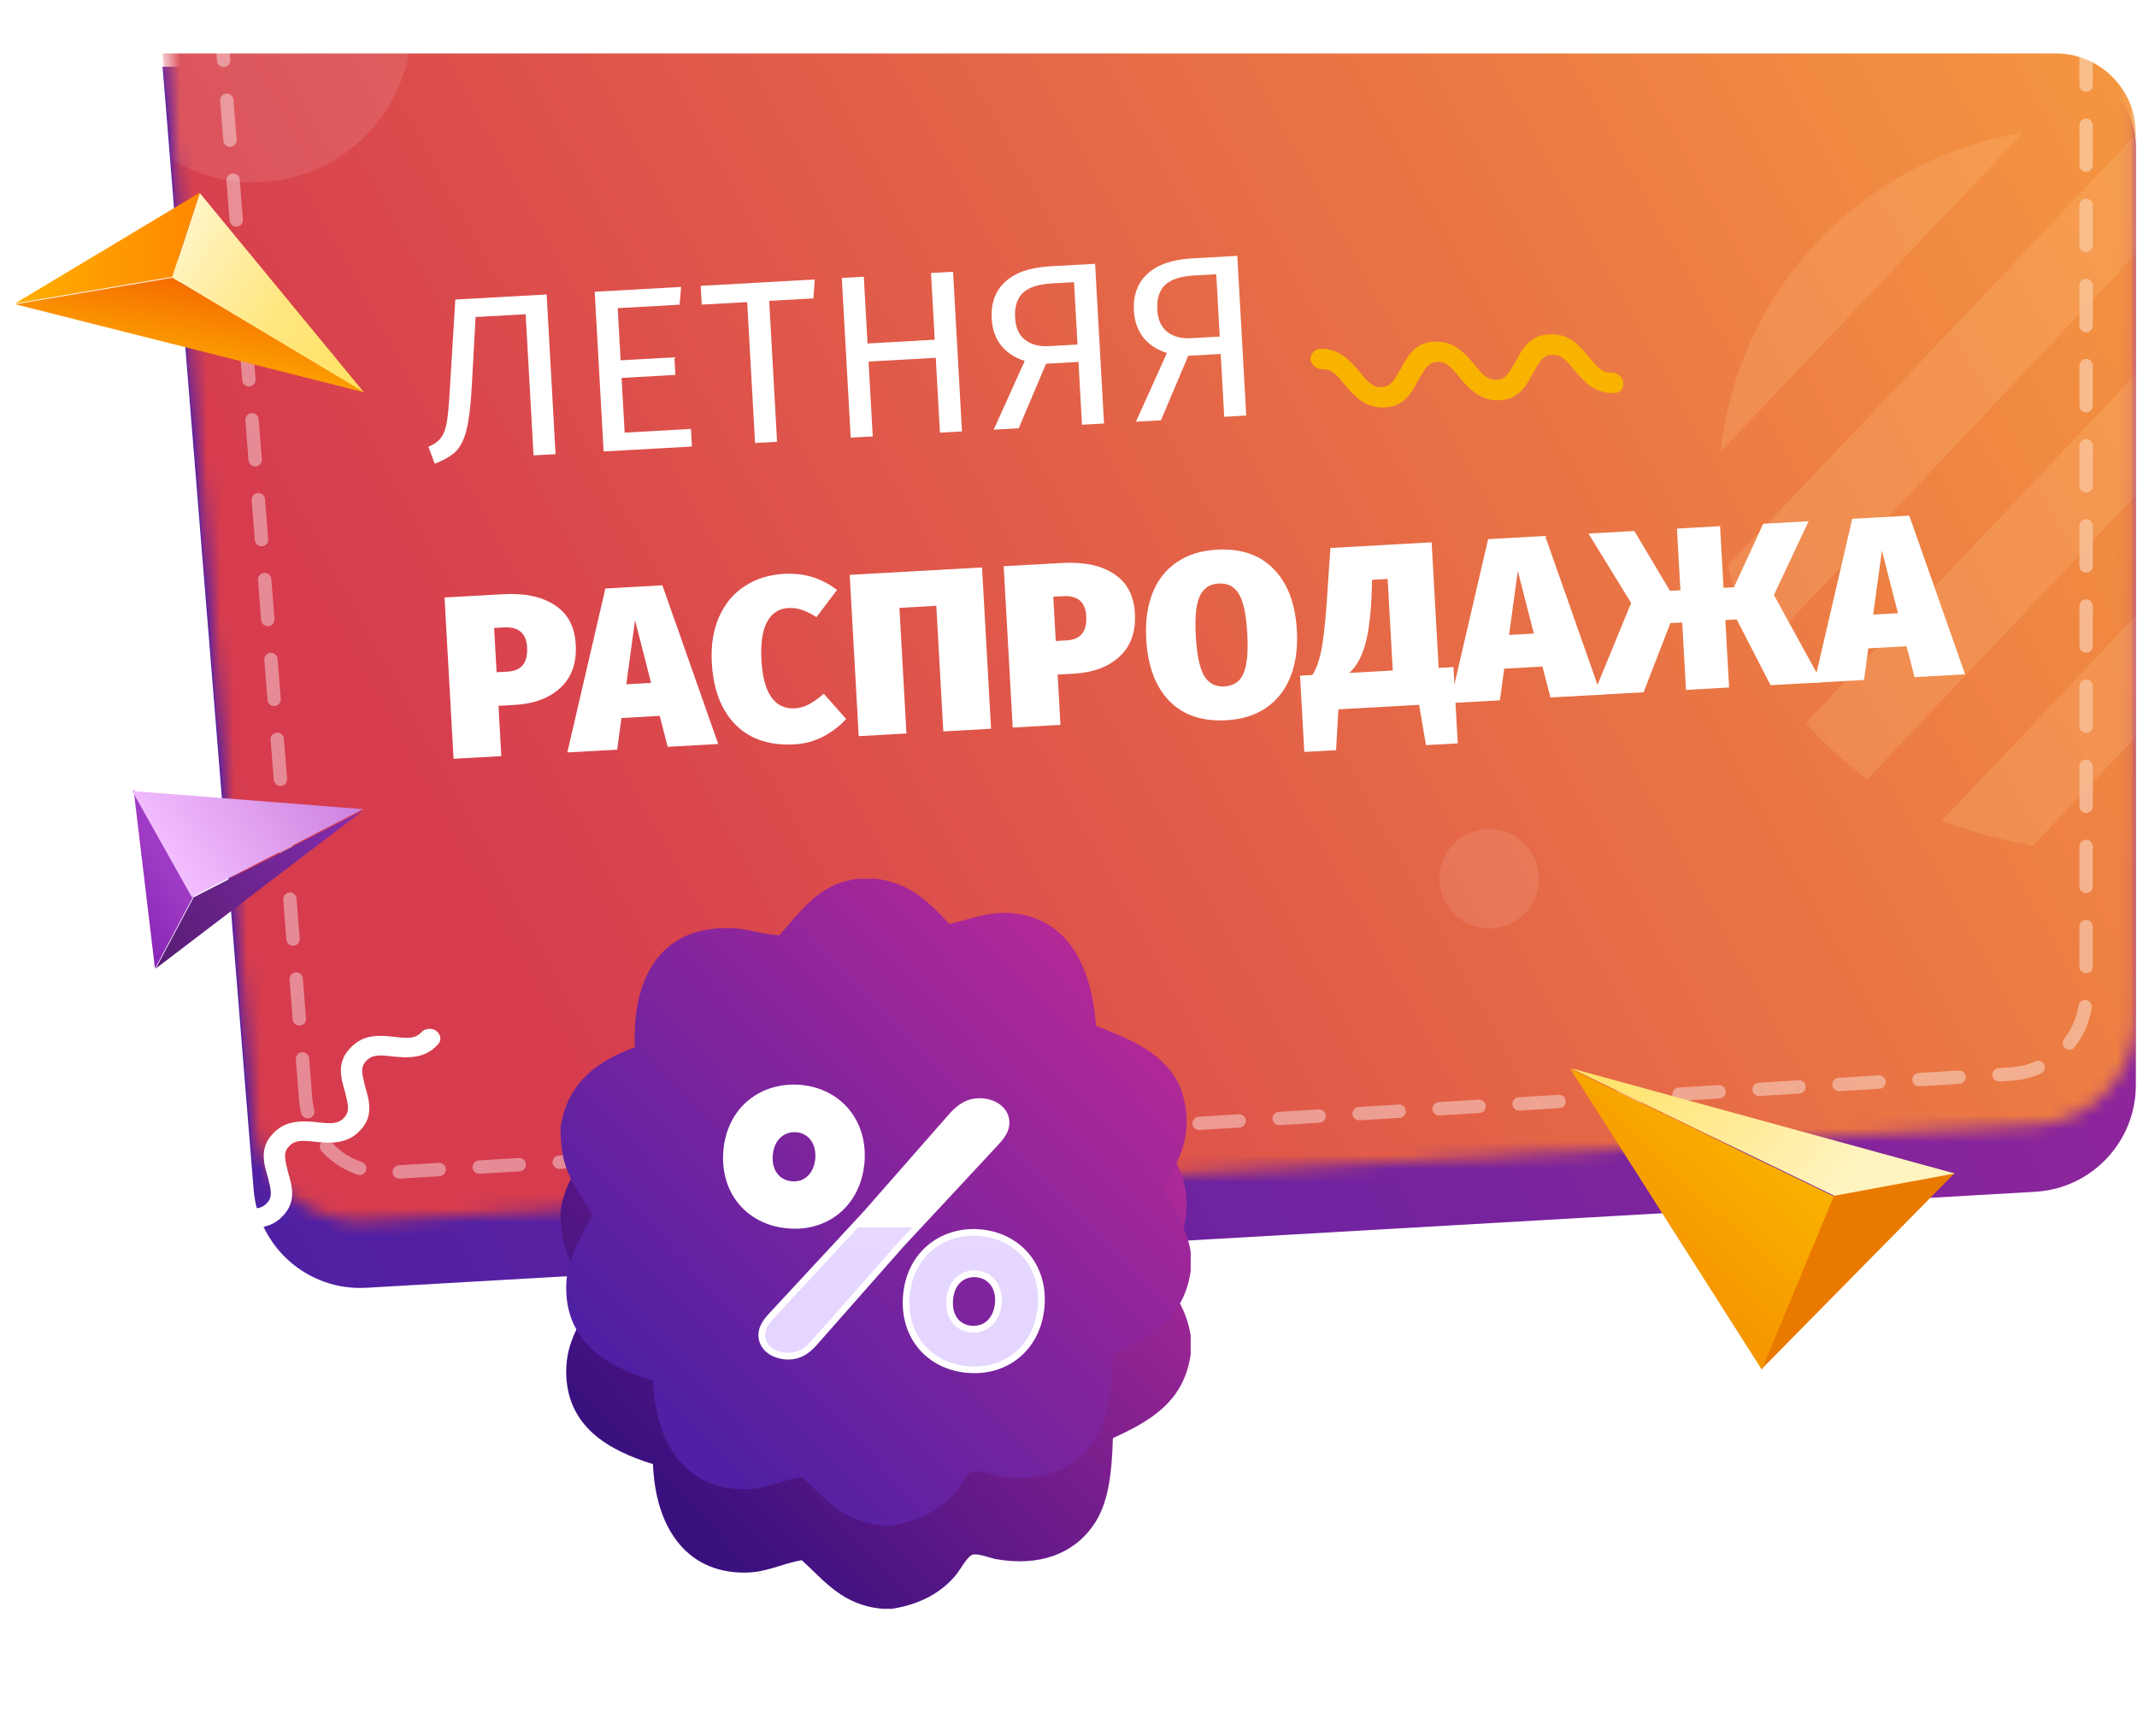 <svg width="160" height="130" viewBox="0 0 160 130" fill="none" xmlns="http://www.w3.org/2000/svg">
<g clip-path="url(#clip0)">
<g filter="url(#filter0_d)">
<path d="M18.991 84.083L12.174 0H153.914C157.228 0 159.914 2.686 159.914 6V76.249C159.914 80.489 156.606 83.993 152.373 84.236L27.424 91.423C23.086 91.673 19.342 88.414 18.991 84.083Z" fill="url(#paint0_linear)"/>
</g>
<mask id="mask0" mask-type="alpha" maskUnits="userSpaceOnUse" x="12" y="0" width="148" height="92">
<path d="M18.991 84.083L12.174 0H153.914C157.228 0 159.914 2.686 159.914 6V76.249C159.914 80.489 156.606 83.993 152.373 84.236L27.424 91.423C23.086 91.673 19.342 88.414 18.991 84.083Z" fill="url(#paint1_linear)"/>
</mask>
<g mask="url(#mask0)">
<g filter="url(#filter1_d)">
<path d="M18.991 84.083L12.174 0H153.914C157.228 0 159.914 2.686 159.914 6V76.249C159.914 80.489 156.606 83.993 152.373 84.236L27.424 91.423C23.086 91.673 19.342 88.414 18.991 84.083Z" fill="url(#paint2_linear)"/>
</g>
<path d="M22.884 82.274L16.239 -1.893C16.055 -4.219 17.893 -6.208 20.226 -6.208H150.189C153.503 -6.208 156.189 -3.521 156.189 -0.208V74.431C156.189 77.604 153.72 80.228 150.553 80.42L29.229 87.79C25.963 87.989 23.141 85.535 22.884 82.274Z" stroke="white" stroke-opacity="0.4" stroke-linecap="round" stroke-dasharray="3 3"/>
<path d="M180.026 24.83C181.02 26.941 181.765 29.176 182.261 31.535L152.217 63.317C152.092 63.317 151.844 63.317 151.72 63.193C149.485 62.821 147.375 62.2 145.388 61.455L180.026 24.83ZM129 32.528C128.876 32.9 128.876 33.397 128.876 33.769L151.472 9.932C140.174 11.794 130.862 20.609 129 32.528ZM161.031 63.069C171.832 60.958 180.771 52.144 182.51 40.598C182.51 40.473 182.51 40.473 182.51 40.349L161.031 63.069ZM135.208 54.13C136.573 55.744 138.187 57.11 139.801 58.351L176.55 19.492C175.185 17.878 173.695 16.388 172.081 15.146L135.208 54.13ZM129.373 42.336C129.869 44.57 130.614 46.805 131.732 48.916L166.618 11.919C164.632 10.925 162.397 10.305 160.038 9.932L129.373 42.336Z" fill="#FFC587" fill-opacity="0.22"/>
<path d="M120.864 29.422C119.431 29.512 118.538 28.515 117.859 27.697C117.234 26.922 116.847 26.516 116.179 26.558C115.51 26.6 115.282 27.093 114.802 27.89C114.334 28.781 113.752 29.919 112.266 29.965C110.833 30.056 109.94 29.059 109.261 28.24C108.636 27.466 108.249 27.059 107.581 27.102C106.912 27.144 106.684 27.637 106.204 28.433C105.736 29.325 105.154 30.462 103.668 30.508C102.235 30.599 101.342 29.602 100.663 28.783C100.039 28.009 99.652 27.603 98.983 27.645C98.601 27.669 98.172 27.313 98.125 26.933C98.078 26.553 98.414 26.149 98.796 26.125C100.229 26.034 101.122 27.031 101.8 27.85C102.425 28.624 102.812 29.031 103.481 28.988C104.149 28.946 104.378 28.453 104.857 27.657C105.325 26.765 105.907 25.628 107.394 25.581C108.827 25.491 109.72 26.488 110.398 27.306C111.023 28.081 111.41 28.487 112.079 28.445C112.747 28.403 112.975 27.91 113.455 27.113C113.923 26.222 114.505 25.084 115.992 25.038C117.52 24.941 118.317 25.944 118.996 26.763C119.621 27.537 120.008 27.944 120.676 27.901C121.059 27.877 121.488 28.233 121.534 28.613C121.593 29.088 121.299 29.442 120.864 29.422Z" fill="#F8B300"/>
<circle cx="111.495" cy="65.8" r="3.725" fill="white" fill-opacity="0.1"/>
<circle cx="19.002" cy="1.862" r="11.794" fill="white" fill-opacity="0.1"/>
</g>
<g filter="url(#filter2_d)">
<path fill-rule="evenodd" clip-rule="evenodd" d="M64.251 67.042C64.757 67.042 65.179 67.042 65.601 67.042C68.217 67.38 69.652 68.904 71.087 70.428C72.522 70.089 73.787 69.581 75.307 69.581C79.864 69.751 81.721 73.475 82.058 78.046C85.012 79.231 88.472 80.501 88.81 84.564C89.063 87.019 87.882 88.797 86.953 90.32C87.797 91.675 88.81 92.944 89.148 94.976C89.148 95.484 89.148 95.907 89.148 96.415C88.641 99.97 86.109 101.409 83.324 102.679C83.24 105.388 82.987 107.673 81.805 109.282C80.37 111.313 77.838 112.329 74.547 111.736C74.125 111.652 73.281 111.313 72.859 111.398C72.437 111.482 71.931 112.498 71.509 113.006C70.412 114.276 68.892 115.122 66.782 115.461C66.529 115.461 66.361 115.461 66.107 115.461C63.069 115.207 61.719 113.345 60.031 111.821C58.512 112.075 57.415 112.752 55.727 112.752C51.254 112.752 49.059 109.197 48.891 104.626C45.599 103.61 42.392 101.833 42.392 97.685C42.392 95.315 43.574 93.96 44.333 92.183C43.489 90.659 42.308 89.389 42.054 87.188C41.97 86.511 41.97 86.088 41.97 85.665C42.476 82.279 44.755 80.67 47.54 79.654C47.287 74.152 49.734 70.343 55.136 70.766C56.233 70.851 57.077 71.19 58.343 71.274C59.946 69.497 61.297 67.38 64.251 67.042Z" fill="url(#paint3_linear)"/>
</g>
<g filter="url(#filter3_i)">
<path fill-rule="evenodd" clip-rule="evenodd" d="M64.251 65.8C64.757 65.8 65.179 65.8 65.601 65.8C68.217 66.139 69.652 67.663 71.087 69.186C72.522 68.848 73.787 68.34 75.307 68.34C79.864 68.509 81.721 72.234 82.058 76.805C85.012 77.99 88.472 79.259 88.81 83.323C89.063 85.777 87.882 87.555 86.953 89.079C87.797 90.433 88.81 91.703 89.148 93.734C89.148 94.242 89.148 94.665 89.148 95.173C88.641 98.729 86.109 100.168 83.324 101.437C83.24 104.146 82.987 106.432 81.805 108.04C80.37 110.072 77.838 111.087 74.547 110.495C74.125 110.41 73.281 110.072 72.859 110.156C72.437 110.241 71.931 111.257 71.509 111.765C70.412 113.034 68.892 113.881 66.782 114.219C66.529 114.219 66.361 114.219 66.107 114.219C63.069 113.965 61.719 112.103 60.031 110.579C58.512 110.833 57.415 111.511 55.727 111.511C51.254 111.511 49.059 107.955 48.891 103.384C45.599 102.369 42.392 100.591 42.392 96.443C42.392 94.073 43.574 92.719 44.333 90.941C43.489 89.417 42.308 88.148 42.054 85.947C41.97 85.269 41.97 84.846 41.97 84.423C42.476 81.037 44.755 79.429 47.54 78.413C47.287 72.911 49.734 69.102 55.136 69.525C56.233 69.609 57.077 69.948 58.343 70.033C59.946 68.255 61.297 66.139 64.251 65.8Z" fill="url(#paint4_linear)"/>
</g>
<g filter="url(#filter4_d)">
<path d="M59.867 79.477C62.697 79.691 64.716 81.924 64.478 84.992C64.221 88.1 61.886 89.964 59.056 89.731C56.186 89.517 54.168 87.323 54.405 84.216C54.643 81.147 56.998 79.264 59.867 79.477ZM59.293 86.701C60.322 86.779 61.173 86.061 61.292 84.759C61.391 83.478 60.659 82.604 59.63 82.526C58.601 82.448 57.71 83.186 57.611 84.468C57.492 85.769 58.244 86.624 59.293 86.701ZM60.975 98.528C60.362 99.227 59.729 99.596 58.838 99.537C57.77 99.46 56.978 98.799 57.037 97.867C57.077 97.324 57.413 96.896 57.829 96.45L64.854 88.876L71.345 81.478C71.958 80.817 72.611 80.429 73.522 80.487C74.59 80.565 75.382 81.225 75.323 82.157C75.283 82.701 74.947 83.128 74.531 83.575L67.466 91.168L60.975 98.528ZM73.324 90.294C76.154 90.507 78.212 92.741 77.954 95.809C77.697 98.916 75.323 100.78 72.493 100.547C69.663 100.334 67.605 98.139 67.862 95.032C68.1 91.964 70.494 90.08 73.324 90.294ZM72.75 97.518C73.779 97.595 74.63 96.877 74.749 95.576C74.848 94.294 74.115 93.459 73.086 93.382C72.057 93.304 71.206 94.022 71.107 95.304C70.989 96.605 71.701 97.44 72.75 97.518Z" fill="url(#paint5_linear)"/>
<path d="M59.867 79.477C62.697 79.691 64.716 81.924 64.478 84.992C64.221 88.1 61.886 89.964 59.056 89.731C56.186 89.517 54.168 87.323 54.405 84.216C54.643 81.147 56.998 79.264 59.867 79.477ZM59.293 86.701C60.322 86.779 61.173 86.061 61.292 84.759C61.391 83.478 60.659 82.604 59.63 82.526C58.601 82.448 57.71 83.186 57.611 84.468C57.492 85.769 58.244 86.624 59.293 86.701ZM60.975 98.528C60.362 99.227 59.729 99.596 58.838 99.537C57.77 99.46 56.978 98.799 57.037 97.867C57.077 97.324 57.413 96.896 57.829 96.45L64.854 88.876L71.345 81.478C71.958 80.817 72.611 80.429 73.522 80.487C74.59 80.565 75.382 81.225 75.323 82.157C75.283 82.701 74.947 83.128 74.531 83.575L67.466 91.168L60.975 98.528ZM73.324 90.294C76.154 90.507 78.212 92.741 77.954 95.809C77.697 98.916 75.323 100.78 72.493 100.547C69.663 100.334 67.605 98.139 67.862 95.032C68.1 91.964 70.494 90.08 73.324 90.294ZM72.75 97.518C73.779 97.595 74.63 96.877 74.749 95.576C74.848 94.294 74.115 93.459 73.086 93.382C72.057 93.304 71.206 94.022 71.107 95.304C70.989 96.605 71.701 97.44 72.75 97.518Z" stroke="white" stroke-width="0.5"/>
</g>
<path d="M32.75 78.238C31.788 79.303 30.453 79.213 29.395 79.1C28.407 78.982 27.846 78.961 27.397 79.459C26.948 79.956 27.129 80.468 27.341 81.373C27.628 82.338 28.006 83.559 26.974 84.629C26.011 85.695 24.676 85.605 23.618 85.492C22.631 85.374 22.07 85.353 21.62 85.85C21.171 86.347 21.352 86.859 21.564 87.764C21.852 88.729 22.229 89.95 21.197 91.021C20.234 92.086 18.899 91.996 17.842 91.883C16.854 91.765 16.293 91.744 15.844 92.241C15.587 92.525 15.031 92.57 14.733 92.331C14.434 92.091 14.392 91.568 14.649 91.284C15.611 90.218 16.947 90.309 18.004 90.421C18.992 90.54 19.553 90.56 20.002 90.063C20.451 89.566 20.27 89.054 20.058 88.149C19.771 87.184 19.393 85.963 20.425 84.892C21.388 83.827 22.723 83.917 23.781 84.03C24.768 84.148 25.329 84.169 25.779 83.672C26.228 83.175 26.047 82.662 25.834 81.757C25.547 80.793 25.17 79.572 26.202 78.501C27.229 77.365 28.5 77.526 29.557 77.638C30.545 77.757 31.106 77.778 31.555 77.281C31.812 76.996 32.367 76.952 32.666 77.191C33.04 77.49 33.077 77.948 32.75 78.238Z" fill="white"/>
<g filter="url(#filter5_d)">
<path fill-rule="evenodd" clip-rule="evenodd" d="M131.862 94.543L137.284 81.502L146.358 79.825L131.862 94.543Z" fill="url(#paint6_linear)"/>
<path fill-rule="evenodd" clip-rule="evenodd" d="M117.562 72.022L137.298 81.576L131.907 94.55L117.562 72.022Z" fill="url(#paint7_linear)"/>
<path fill-rule="evenodd" clip-rule="evenodd" d="M146.358 79.865L137.339 81.533L117.606 71.98L146.358 79.865Z" fill="url(#paint8_linear)"/>
</g>
<g filter="url(#filter6_d)">
<path fill-rule="evenodd" clip-rule="evenodd" d="M10 51.094L14.493 59.086L11.603 64.521L10 51.094Z" fill="url(#paint9_linear)"/>
<path fill-rule="evenodd" clip-rule="evenodd" d="M27.183 52.586L14.359 59.171L9.9 51.23L27.183 52.586Z" fill="url(#paint10_linear)"/>
<path fill-rule="evenodd" clip-rule="evenodd" d="M11.66 64.521L14.499 59.187L27.193 52.682L11.66 64.521Z" fill="url(#paint11_linear)"/>
</g>
<g filter="url(#filter7_d)">
<path fill-rule="evenodd" clip-rule="evenodd" d="M14.957 6.453L12.879 12.779L27.273 21.405L14.957 6.453Z" fill="url(#paint12_linear)"/>
<path fill-rule="evenodd" clip-rule="evenodd" d="M1.121 14.723L12.896 12.731L14.971 6.419L1.121 14.723Z" fill="url(#paint13_linear)"/>
<path fill-rule="evenodd" clip-rule="evenodd" d="M27.273 21.375L12.905 12.794L1.137 14.78L27.273 21.375Z" fill="url(#paint14_linear)"/>
</g>
<path d="M40.928 22.047L41.596 34.004L39.948 34.096L39.357 23.528L35.608 23.737L35.324 28.923C35.242 30.367 35.111 31.454 34.932 32.183C34.751 32.901 34.485 33.438 34.134 33.795C33.782 34.139 33.254 34.447 32.549 34.719L32.078 33.457C32.509 33.27 32.821 33.044 33.015 32.778C33.221 32.511 33.367 32.12 33.454 31.604C33.542 31.089 33.617 30.266 33.682 29.137L34.09 22.429L40.928 22.047Z" fill="white"/>
<path d="M50.999 21.484L50.882 22.814L46.248 23.073L46.467 26.978L50.493 26.753L50.566 28.071L46.54 28.297L46.769 32.392L51.732 32.115L51.806 33.434L45.194 33.803L44.526 21.846L50.999 21.484Z" fill="white"/>
<path d="M61 20.925L60.905 22.341L57.59 22.526L58.18 33.077L56.532 33.169L55.942 22.618L52.541 22.808L52.462 21.402L61 20.925Z" fill="white"/>
<path d="M70.376 32.395L70.062 26.79L65.03 27.071L65.343 32.677L63.694 32.769L63.026 20.812L64.675 20.72L64.954 25.718L69.987 25.436L69.707 20.439L71.356 20.346L72.025 32.303L70.376 32.395Z" fill="white"/>
<path d="M81.991 19.752L82.66 31.709L81.011 31.801L80.748 27.098L78.319 27.234L76.273 32.066L74.399 32.171L76.723 27.027C75.955 26.78 75.358 26.384 74.933 25.839C74.519 25.293 74.291 24.639 74.249 23.875C74.183 22.707 74.52 21.783 75.26 21.103C75.999 20.412 77.115 20.024 78.607 19.941L81.991 19.752ZM80.675 25.797L80.414 21.128L78.783 21.219C77.753 21.277 77.018 21.515 76.577 21.935C76.148 22.353 75.956 22.967 76.001 23.777C76.043 24.529 76.289 25.084 76.739 25.442C77.2 25.799 77.794 25.957 78.523 25.917L80.675 25.797Z" fill="white"/>
<path d="M92.639 19.157L93.308 31.114L91.659 31.206L91.396 26.503L88.967 26.639L86.921 31.471L85.047 31.575L87.371 26.432C86.603 26.185 86.006 25.789 85.581 25.244C85.168 24.698 84.94 24.044 84.897 23.28C84.832 22.111 85.169 21.187 85.908 20.508C86.647 19.817 87.763 19.429 89.255 19.346L92.639 19.157ZM91.324 25.201L91.063 20.533L89.431 20.624C88.402 20.682 87.666 20.92 87.226 21.339C86.796 21.758 86.605 22.372 86.65 23.182C86.692 23.934 86.938 24.489 87.387 24.847C87.848 25.204 88.443 25.362 89.172 25.322L91.324 25.201Z" fill="white"/>
<path d="M37.639 44.493C39.293 44.401 40.597 44.676 41.55 45.319C42.514 45.95 43.033 46.931 43.107 48.261C43.184 49.638 42.803 50.715 41.965 51.493C41.138 52.271 39.984 52.701 38.503 52.784L37.323 52.849L37.533 56.615L33.958 56.815L33.283 44.737L37.639 44.493ZM38.015 50.287C39.045 50.229 39.527 49.622 39.463 48.465C39.404 47.412 38.825 46.916 37.726 46.978L36.997 47.019L37.182 50.333L38.015 50.287Z" fill="white"/>
<path d="M49.992 55.919L49.392 53.602L46.529 53.762L46.209 56.13L42.477 56.339L45.325 44.064L49.594 43.825L53.775 55.708L49.992 55.919ZM46.892 51.235L48.749 51.132L47.547 46.446L46.892 51.235Z" fill="white"/>
<path d="M58.703 42.968C60.195 42.884 61.517 43.286 62.669 44.173L61.129 46.209C60.768 45.974 60.416 45.797 60.072 45.676C59.741 45.556 59.39 45.506 59.02 45.526C58.314 45.566 57.782 45.915 57.424 46.573C57.078 47.231 56.94 48.184 57.01 49.434C57.08 50.683 57.329 51.609 57.757 52.212C58.185 52.803 58.763 53.078 59.492 53.038C59.885 53.016 60.245 52.914 60.571 52.734C60.91 52.552 61.278 52.288 61.676 51.941L63.349 53.832C62.89 54.345 62.322 54.783 61.646 55.146C60.981 55.496 60.255 55.693 59.468 55.737C58.277 55.804 57.234 55.619 56.339 55.181C55.443 54.732 54.731 54.041 54.203 53.107C53.675 52.173 53.373 51.018 53.296 49.641C53.222 48.322 53.402 47.175 53.835 46.199C54.267 45.212 54.903 44.445 55.743 43.899C56.582 43.342 57.569 43.031 58.703 42.968Z" fill="white"/>
<path d="M73.527 42.487L74.202 54.566L70.627 54.766L70.102 45.359L67.342 45.514L67.868 54.92L64.293 55.12L63.618 43.041L73.527 42.487Z" fill="white"/>
<path d="M79.503 42.153C81.158 42.061 82.461 42.336 83.414 42.979C84.378 43.61 84.897 44.59 84.971 45.921C85.048 47.298 84.668 48.375 83.829 49.153C83.002 49.931 81.848 50.361 80.367 50.443L79.187 50.509L79.398 54.275L75.823 54.475L75.147 42.397L79.503 42.153ZM79.879 47.947C80.909 47.889 81.392 47.282 81.327 46.125C81.268 45.072 80.689 44.576 79.59 44.638L78.861 44.678L79.046 47.993L79.879 47.947Z" fill="white"/>
<path d="M91.102 41.157C92.907 41.056 94.327 41.539 95.361 42.607C96.407 43.663 96.986 45.197 97.098 47.21C97.171 48.518 97.015 49.664 96.629 50.648C96.243 51.633 95.642 52.41 94.827 52.978C94.011 53.545 93.008 53.863 91.816 53.929C90.011 54.03 88.586 53.547 87.54 52.48C86.504 51.4 85.93 49.854 85.818 47.841C85.745 46.533 85.902 45.393 86.288 44.42C86.674 43.435 87.275 42.664 88.091 42.108C88.907 41.54 89.91 41.223 91.102 41.157ZM91.244 43.69C90.561 43.728 90.086 44.051 89.818 44.658C89.55 45.253 89.454 46.245 89.532 47.633C89.609 49.022 89.815 50.008 90.15 50.593C90.484 51.166 90.992 51.434 91.674 51.395C92.369 51.357 92.844 51.034 93.1 50.428C93.368 49.821 93.463 48.818 93.384 47.418C93.307 46.029 93.101 45.054 92.768 44.493C92.434 43.92 91.926 43.652 91.244 43.69Z" fill="white"/>
<path d="M108.824 49.949L109.144 55.659L106.766 55.792L106.249 52.774L100.21 53.112L100.033 56.168L97.655 56.301L97.336 50.592L98.256 50.54C98.535 50.13 98.756 49.526 98.921 48.727C99.084 47.917 99.224 46.685 99.341 45.031L99.604 41.029L107.188 40.606L107.714 50.011L108.824 49.949ZM103.895 43.349L102.732 43.414L102.7 44.408C102.632 46.094 102.467 47.392 102.204 48.3C101.942 49.208 101.551 49.903 101.032 50.385L104.278 50.204L103.895 43.349Z" fill="white"/>
<path d="M116.085 52.224L115.485 49.908L112.622 50.068L112.301 52.436L108.57 52.645L111.418 40.369L115.687 40.13L119.868 52.013L116.085 52.224ZM112.985 47.541L114.842 47.437L113.64 42.752L112.985 47.541Z" fill="white"/>
<path d="M135.414 39.028L132.816 44.552L136.402 51.089L132.566 51.303L130.028 46.379L129.178 46.427L129.46 51.477L126.232 51.657L125.95 46.607L125.065 46.657L123.056 51.835L119.29 52.045L122.126 45.15L118.928 39.949L122.364 39.757L125.034 44.239L125.815 44.195L125.557 39.579L128.785 39.398L129.043 44.015L129.824 43.971L132.013 39.218L135.414 39.028Z" fill="white"/>
<path d="M143.347 50.701L142.747 48.384L139.884 48.544L139.563 50.912L135.832 51.121L138.68 38.845L142.949 38.607L147.13 50.489L143.347 50.701ZM140.247 46.017L142.104 45.913L140.902 41.228L140.247 46.017Z" fill="white"/>
</g>
<defs>
<filter id="filter0_d" x="2.174" y="-5" width="167.74" height="111.437" filterUnits="userSpaceOnUse" color-interpolation-filters="sRGB">
<feFlood flood-opacity="0" result="BackgroundImageFix"/>
<feColorMatrix in="SourceAlpha" type="matrix" values="0 0 0 0 0 0 0 0 0 0 0 0 0 0 0 0 0 0 127 0"/>
<feOffset dy="5"/>
<feGaussianBlur stdDeviation="5"/>
<feColorMatrix type="matrix" values="0 0 0 0 0.596 0 0 0 0 0.149 0 0 0 0 0.604 0 0 0 0.5 0"/>
<feBlend mode="normal" in2="BackgroundImageFix" result="effect1_dropShadow"/>
<feBlend mode="normal" in="SourceGraphic" in2="effect1_dropShadow" result="shape"/>
</filter>
<filter id="filter1_d" x="8.174" y="0" width="155.74" height="99.437" filterUnits="userSpaceOnUse" color-interpolation-filters="sRGB">
<feFlood flood-opacity="0" result="BackgroundImageFix"/>
<feColorMatrix in="SourceAlpha" type="matrix" values="0 0 0 0 0 0 0 0 0 0 0 0 0 0 0 0 0 0 127 0"/>
<feOffset dy="4"/>
<feGaussianBlur stdDeviation="2"/>
<feColorMatrix type="matrix" values="0 0 0 0 0.761 0 0 0 0 0.077 0 0 0 0 0.767 0 0 0 1 0"/>
<feBlend mode="normal" in2="BackgroundImageFix" result="effect1_dropShadow"/>
<feBlend mode="normal" in="SourceGraphic" in2="effect1_dropShadow" result="shape"/>
</filter>
<filter id="filter2_d" x="31.97" y="62.042" width="67.178" height="68.419" filterUnits="userSpaceOnUse" color-interpolation-filters="sRGB">
<feFlood flood-opacity="0" result="BackgroundImageFix"/>
<feColorMatrix in="SourceAlpha" type="matrix" values="0 0 0 0 0 0 0 0 0 0 0 0 0 0 0 0 0 0 127 0"/>
<feOffset dy="5"/>
<feGaussianBlur stdDeviation="5"/>
<feColorMatrix type="matrix" values="0 0 0 0 0.498 0 0 0 0 0.043 0 0 0 0 0.561 0 0 0 0.5 0"/>
<feBlend mode="normal" in2="BackgroundImageFix" result="effect1_dropShadow"/>
<feBlend mode="normal" in="SourceGraphic" in2="effect1_dropShadow" result="shape"/>
</filter>
<filter id="filter3_i" x="41.97" y="65.8" width="47.178" height="48.419" filterUnits="userSpaceOnUse" color-interpolation-filters="sRGB">
<feFlood flood-opacity="0" result="BackgroundImageFix"/>
<feBlend mode="normal" in="SourceGraphic" in2="BackgroundImageFix" result="shape"/>
<feColorMatrix in="SourceAlpha" type="matrix" values="0 0 0 0 0 0 0 0 0 0 0 0 0 0 0 0 0 0 127 0" result="hardAlpha"/>
<feOffset/>
<feGaussianBlur stdDeviation="1"/>
<feComposite in2="hardAlpha" operator="arithmetic" k2="-1" k3="1"/>
<feColorMatrix type="matrix" values="0 0 0 0 1 0 0 0 0 1 0 0 0 0 1 0 0 0 0.35 0"/>
<feBlend mode="normal" in2="shape" result="effect1_innerShadow"/>
</filter>
<filter id="filter4_d" x="52.136" y="79.211" width="28.09" height="25.606" filterUnits="userSpaceOnUse" color-interpolation-filters="sRGB">
<feFlood flood-opacity="0" result="BackgroundImageFix"/>
<feColorMatrix in="SourceAlpha" type="matrix" values="0 0 0 0 0 0 0 0 0 0 0 0 0 0 0 0 0 0 127 0"/>
<feOffset dy="2"/>
<feGaussianBlur stdDeviation="1"/>
<feColorMatrix type="matrix" values="0 0 0 0 0 0 0 0 0 0 0 0 0 0 0 0 0 0 0.25 0"/>
<feBlend mode="normal" in2="BackgroundImageFix" result="effect1_dropShadow"/>
<feBlend mode="normal" in="SourceGraphic" in2="effect1_dropShadow" result="shape"/>
</filter>
<filter id="filter5_d" x="111.562" y="71.98" width="40.796" height="36.57" filterUnits="userSpaceOnUse" color-interpolation-filters="sRGB">
<feFlood flood-opacity="0" result="BackgroundImageFix"/>
<feColorMatrix in="SourceAlpha" type="matrix" values="0 0 0 0 0 0 0 0 0 0 0 0 0 0 0 0 0 0 127 0"/>
<feOffset dy="8"/>
<feGaussianBlur stdDeviation="3"/>
<feColorMatrix type="matrix" values="0 0 0 0 0 0 0 0 0 0 0 0 0 0 0 0 0 0 0.1 0"/>
<feBlend mode="normal" in2="BackgroundImageFix" result="effect1_dropShadow"/>
<feBlend mode="normal" in="SourceGraphic" in2="effect1_dropShadow" result="shape"/>
</filter>
<filter id="filter6_d" x="3.9" y="51.094" width="29.293" height="27.427" filterUnits="userSpaceOnUse" color-interpolation-filters="sRGB">
<feFlood flood-opacity="0" result="BackgroundImageFix"/>
<feColorMatrix in="SourceAlpha" type="matrix" values="0 0 0 0 0 0 0 0 0 0 0 0 0 0 0 0 0 0 127 0"/>
<feOffset dy="8"/>
<feGaussianBlur stdDeviation="3"/>
<feColorMatrix type="matrix" values="0 0 0 0 0 0 0 0 0 0 0 0 0 0 0 0 0 0 0.1 0"/>
<feBlend mode="normal" in2="BackgroundImageFix" result="effect1_dropShadow"/>
<feBlend mode="normal" in="SourceGraphic" in2="effect1_dropShadow" result="shape"/>
</filter>
<filter id="filter7_d" x="-4.879" y="6.419" width="38.152" height="28.987" filterUnits="userSpaceOnUse" color-interpolation-filters="sRGB">
<feFlood flood-opacity="0" result="BackgroundImageFix"/>
<feColorMatrix in="SourceAlpha" type="matrix" values="0 0 0 0 0 0 0 0 0 0 0 0 0 0 0 0 0 0 127 0"/>
<feOffset dy="8"/>
<feGaussianBlur stdDeviation="3"/>
<feColorMatrix type="matrix" values="0 0 0 0 0 0 0 0 0 0 0 0 0 0 0 0 0 0 0.2 0"/>
<feBlend mode="normal" in2="BackgroundImageFix" result="effect1_dropShadow"/>
<feBlend mode="normal" in="SourceGraphic" in2="effect1_dropShadow" result="shape"/>
</filter>
<linearGradient id="paint0_linear" x1="160.535" y1="22.968" x2="20.244" y2="89.389" gradientUnits="userSpaceOnUse">
<stop stop-color="#99269A"/>
<stop offset="1" stop-color="#4F20A3"/>
</linearGradient>
<linearGradient id="paint1_linear" x1="160.535" y1="22.968" x2="20.244" y2="89.389" gradientUnits="userSpaceOnUse">
<stop stop-color="#99269A"/>
<stop offset="1" stop-color="#4F20A3"/>
</linearGradient>
<linearGradient id="paint2_linear" x1="37.625" y1="67.042" x2="172.329" y2="-6.828" gradientUnits="userSpaceOnUse">
<stop stop-color="#D63C4E"/>
<stop offset="1" stop-color="#F8A03E"/>
</linearGradient>
<linearGradient id="paint3_linear" x1="51.902" y1="108.633" x2="84.802" y2="76.974" gradientUnits="userSpaceOnUse">
<stop stop-color="#3A107F"/>
<stop offset="1" stop-color="#B12B99"/>
</linearGradient>
<linearGradient id="paint4_linear" x1="51.902" y1="107.391" x2="84.802" y2="75.732" gradientUnits="userSpaceOnUse">
<stop stop-color="#4F20A3"/>
<stop offset="1" stop-color="#B22897"/>
</linearGradient>
<linearGradient id="paint5_linear" x1="66.181" y1="83.418" x2="66.181" y2="96.609" gradientUnits="userSpaceOnUse">
<stop stop-color="white"/>
<stop offset="0.49" stop-color="white"/>
<stop offset="0.49" stop-color="#E6D8FF"/>
<stop offset="1" stop-color="#E4D6FF"/>
</linearGradient>
<linearGradient id="paint6_linear" x1="135.786" y1="82.951" x2="143.999" y2="93.564" gradientUnits="userSpaceOnUse">
<stop stop-color="#EA7900"/>
<stop offset="1" stop-color="#EA7900"/>
</linearGradient>
<linearGradient id="paint7_linear" x1="131.07" y1="76.567" x2="121.852" y2="86.386" gradientUnits="userSpaceOnUse">
<stop stop-color="#F9B000"/>
<stop offset="1" stop-color="#F59300"/>
</linearGradient>
<linearGradient id="paint8_linear" x1="122.035" y1="67.057" x2="137.53" y2="80.867" gradientUnits="userSpaceOnUse">
<stop stop-color="#FFE161"/>
<stop offset="1" stop-color="#FFF3BF"/>
</linearGradient>
<linearGradient id="paint9_linear" x1="12.172" y1="56.828" x2="2.318" y2="63.874" gradientUnits="userSpaceOnUse">
<stop stop-color="#9E3AC3"/>
<stop offset="1" stop-color="#6A07A8"/>
</linearGradient>
<linearGradient id="paint10_linear" x1="23.913" y1="48.007" x2="12.271" y2="56.322" gradientUnits="userSpaceOnUse">
<stop stop-color="#CD81DF"/>
<stop offset="1" stop-color="#F3BFFF"/>
</linearGradient>
<linearGradient id="paint11_linear" x1="26.718" y1="52.019" x2="10.864" y2="63.363" gradientUnits="userSpaceOnUse">
<stop stop-color="#852CAF"/>
<stop offset="1" stop-color="#571D73"/>
</linearGradient>
<linearGradient id="paint12_linear" x1="11.129" y1="7.928" x2="28.684" y2="18.655" gradientUnits="userSpaceOnUse">
<stop stop-color="#FFF8D9"/>
<stop offset="0.576" stop-color="#FFE781"/>
<stop offset="1" stop-color="#FFE161"/>
</linearGradient>
<linearGradient id="paint13_linear" x1="1.061" y1="10.721" x2="15.052" y2="10.509" gradientUnits="userSpaceOnUse">
<stop stop-color="#FFAE00"/>
<stop offset="1" stop-color="#FF8800"/>
</linearGradient>
<linearGradient id="paint14_linear" x1="13.705" y1="20.584" x2="15.056" y2="13.406" gradientUnits="userSpaceOnUse">
<stop stop-color="#FFAE00"/>
<stop offset="1" stop-color="#F56E00"/>
</linearGradient>
<clipPath id="clip0">
<rect width="160" height="130" fill="white"/>
</clipPath>
</defs>
</svg>
